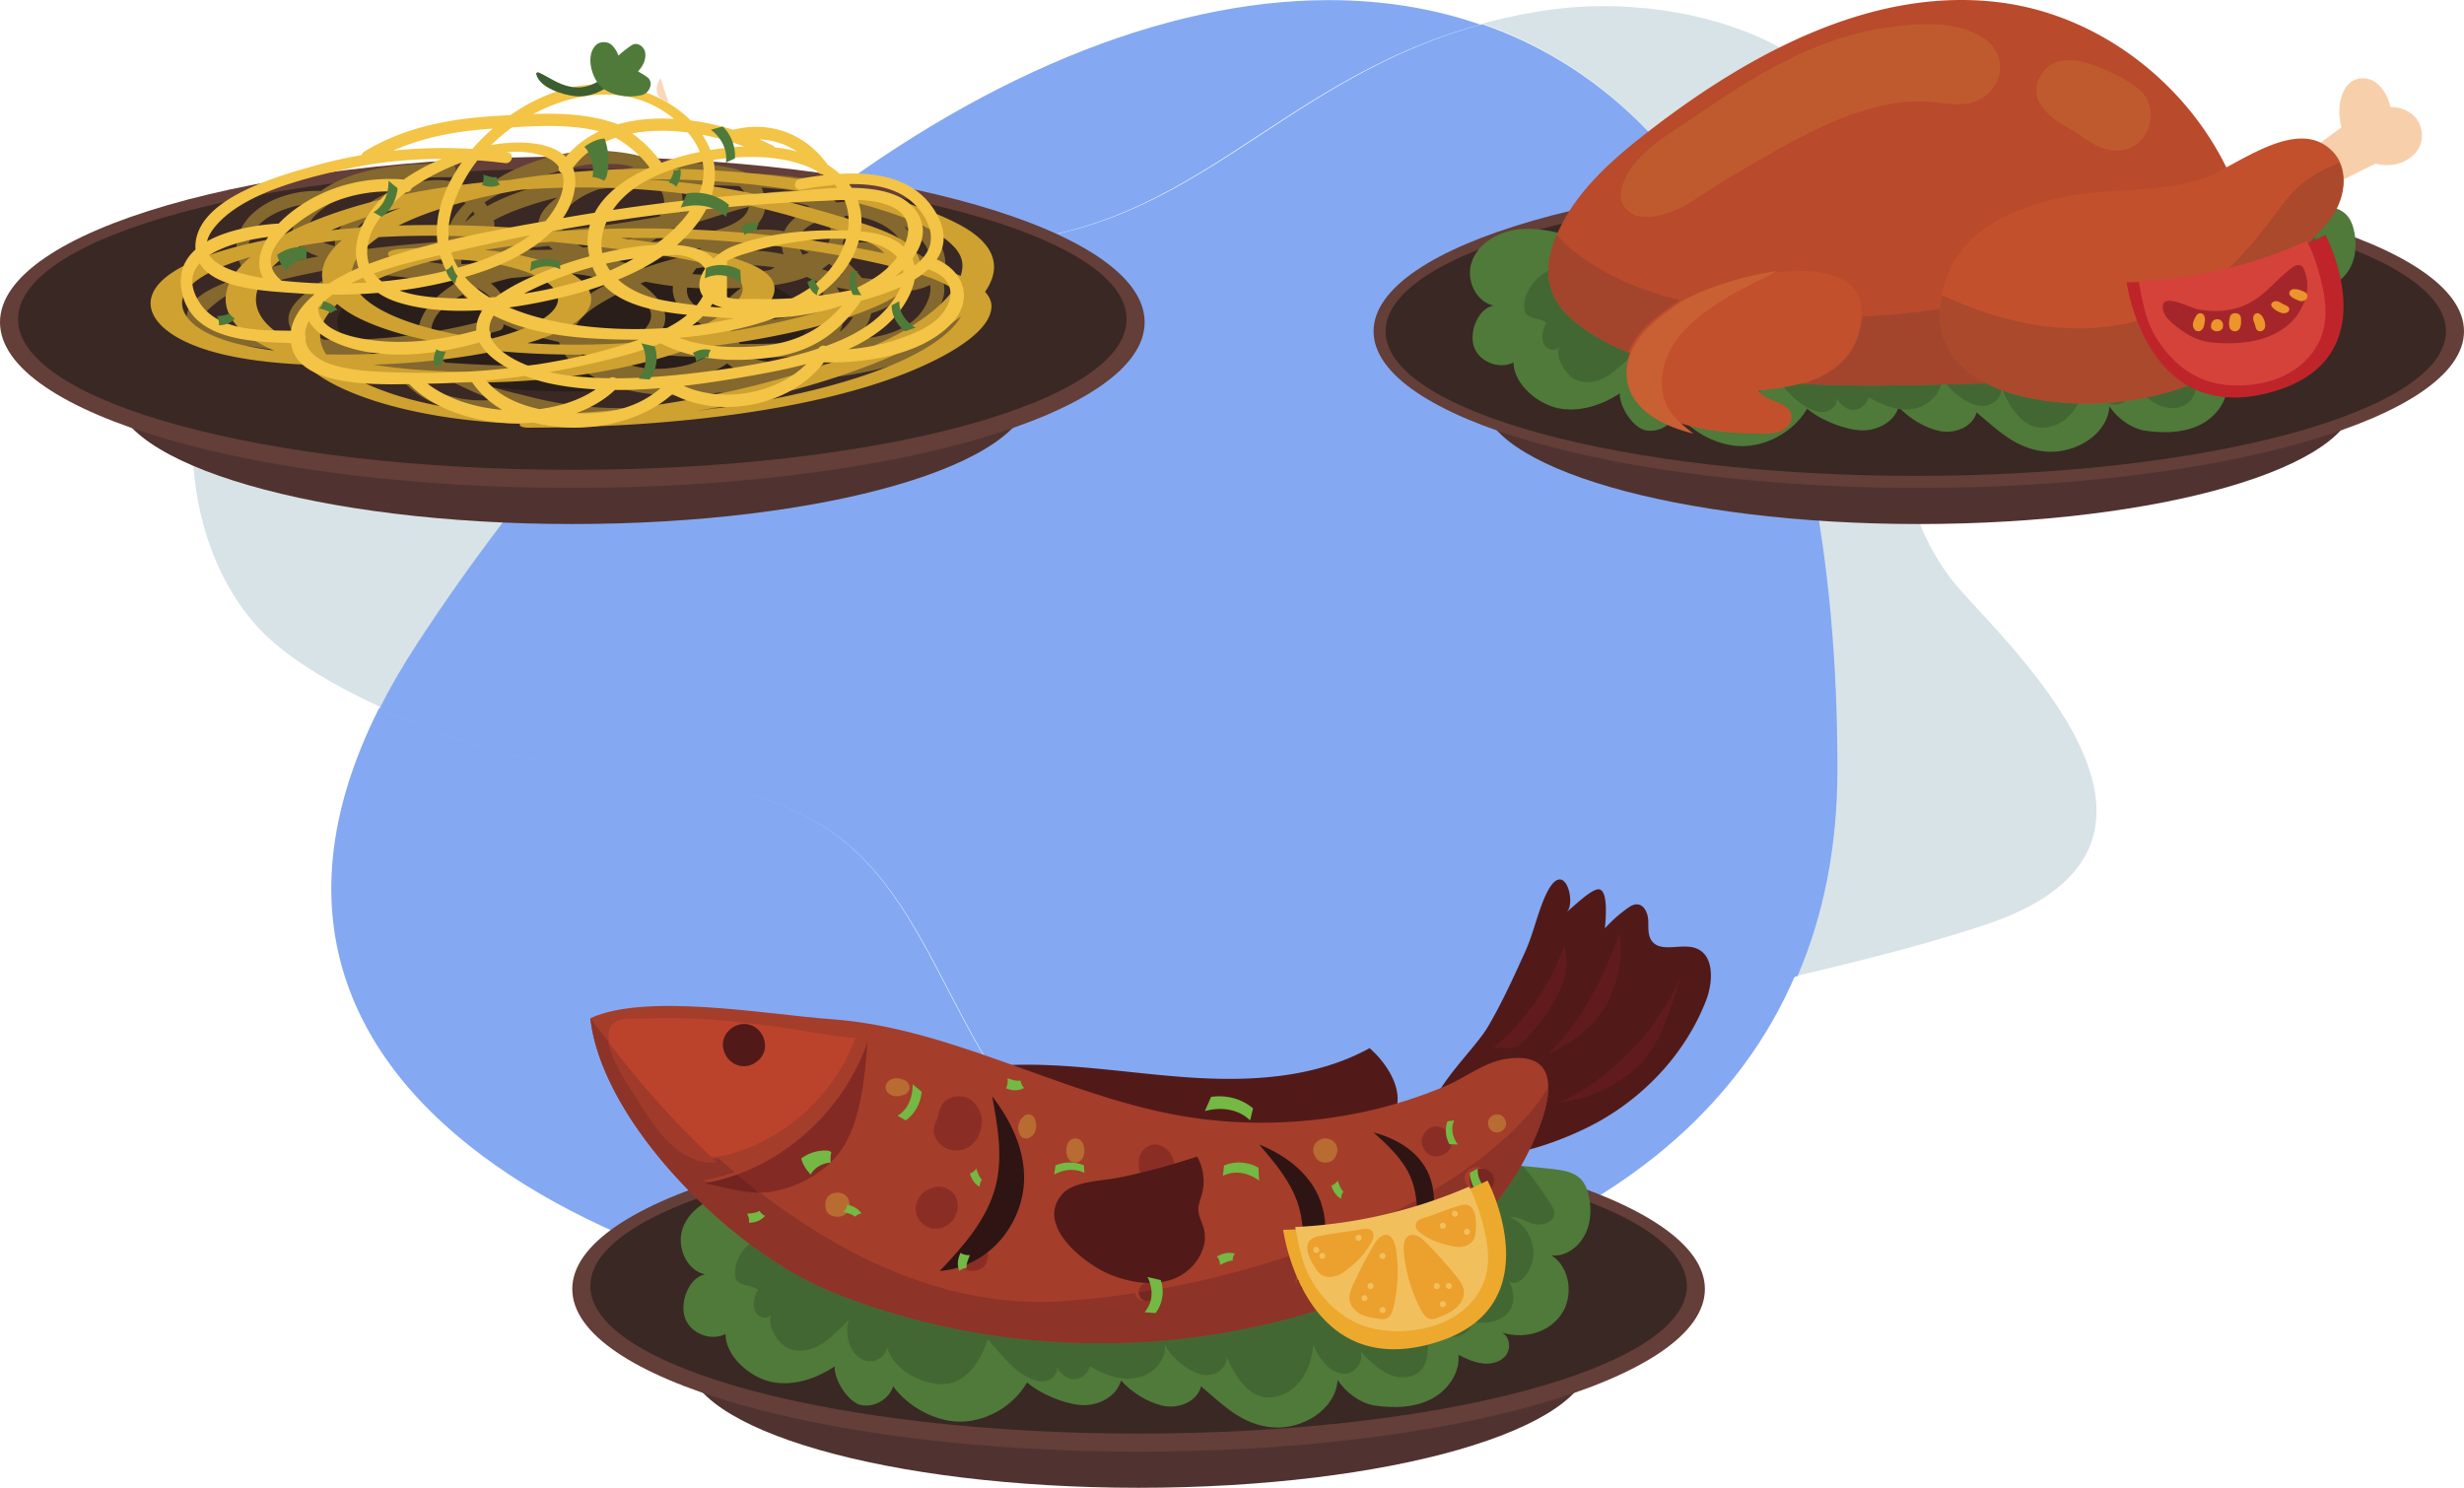 <svg width="409" height="247" viewBox="0 0 409 247" xmlns="http://www.w3.org/2000/svg">
    <g fill="none" fill-rule="evenodd">
        <path d="M298.227 162.006c4.243-9.914 6.613-21.317 6.613-34.357 0-72.614-24.207-111.71-58.778-123.729a90.447 90.447 0 0 1 11.521-2.335 63.651 63.651 0 0 1 8.585-.566c16.976 0 36.892 6.315 44.467 22.114 11.3 23.576-3.69 50.661 13.266 73.026 6.338 8.36 47.386 43.554 5.49 57.413-10.254 3.39-20.69 5.968-31.164 8.434M63.58 117.555c-8.192-3.714-15.78-8.222-20.27-12.895-16.869-17.558-15.85-55.9 9.634-68.15 9.794-4.708 20.433-6.392 31.439-6.392 15.738 0 32.23 3.443 48.1 6.405-22.362 17.757-43.961 41.514-62.697 70.292-2.392 3.673-4.453 7.254-6.206 10.74" fill="#D8E3E7"/>
        <path d="M176.453 220.002c-58.29 0-148.86-32.378-113.51-102.468 9.636 4.353 20.106 7.614 27.358 8.766 14.417 2.29 30.64 2.67 43.518 9.228 23.922 12.182 23.415 46.922 49.643 59.903 4.78 2.365 9.507 3.355 14.177 3.355 15.24 0 29.832-10.549 43.387-18.211 13.261-7.5 27.632-11.72 42.405-15.25 4.853-1.16 9.714-2.275 14.566-3.413-18.506 43.095-72.613 58.09-121.544 58.09M160.897 40.367c-3.381 0-6.963-.232-10.776-.732-5.903-.775-11.981-1.851-18.156-3C161.831 13.001 193.042.02 220.583.02c8.817 0 17.259 1.33 25.159 4.068-34.95 9.477-48.518 36.28-84.845 36.28" fill="#84A9F2"/>
        <path d="M197.87 199.004c-4.676 0-9.41-.992-14.196-3.36-26.264-13.001-25.756-47.792-49.71-59.991-12.895-6.568-29.14-6.948-43.577-9.242-7.261-1.154-17.746-4.42-27.395-8.78 1.758-3.484 3.826-7.065 6.226-10.737 18.793-28.773 40.46-52.525 62.89-70.28 6.183 1.15 12.269 2.229 18.18 3.004 3.818.502 7.405.734 10.79.734 36.377 0 49.963-26.842 84.96-36.333 34.677 12.016 58.96 51.104 58.96 123.705 0 13.038-2.378 24.439-6.634 34.351-4.858 1.14-9.726 2.256-14.586 3.418-14.793 3.535-29.183 7.761-42.462 15.272-13.573 7.674-28.185 18.239-43.446 18.239" fill="#84A9F2"/>
        <path d="M263.996 225.501c0-11.873-33.579-21.498-75.001-21.498-41.422 0-75.002 9.625-75.002 21.498 0 11.873 33.58 21.499 75.002 21.499s75.001-9.626 75.001-21.499" fill="#503330"/>
        <path d="M282.997 214.002c0-14.91-42.086-26.997-94.002-26.997s-94.002 12.087-94.002 26.997c0 14.911 42.086 26.998 94.002 26.998s94.002-12.087 94.002-26.998" fill="#643E38"/>
        <path d="M279.997 213.503c0-13.53-40.743-24.499-91.002-24.499-50.259 0-91.002 10.97-91.002 24.499 0 13.53 40.743 24.498 91.002 24.498 50.26 0 91.002-10.968 91.002-24.498" fill="#3A2824"/>
        <path d="M226.996 214.003c0-6.075-17.238-11-38.501-11-21.264 0-38.5 4.925-38.5 11s17.236 10.999 38.5 10.999c21.263 0 38.5-4.924 38.5-11" fill="#291E1A"/>
        <path d="M262.885 205.35c-1.126 1.897-3.177 3.323-5.367 3.053 3.159 2.012 3.752 6.883 1.562 9.926-2.19 3.035-6.237 4.015-9.814 2.896 1.317.586 1.596 2.545.75 3.718-.846 1.162-2.433 1.59-3.874 1.416-1.43-.174-2.765-.76-4.047-1.426.27 3.115-1.911 6.062-4.703 7.426-2.79 1.374-6.062 1.426-9.142.997-2.39-.332-4.911-2.203-6.212-4.25-.357 4.95-5.87 8.256-10.8 7.863-4.938-.393-8.112-3.568-11.864-6.813-.654 2.561-3.812 3.812-6.378 3.217-2.573-.585-5.137-2.22-6.917-4.18-.76 2.772-3.953 4.33-6.805 4.059-2.862-.272-6.622-1.873-8.794-3.744-2.154 3.744-6.273 6.27-10.573 6.498-4.31.228-9.107-2.343-11.647-5.842-.698 2.125-3.088 3.534-5.278 3.113-2.19-.419-4.562-4.206-4.43-6.436-3.072 2.046-6.841 3.331-10.452 2.597-3.612-.734-7.668-4.277-7.678-7.969-2.424 1.26-5.827-.086-6.726-2.684-.898-2.589.637-6.692 3.324-7.207-3.114-.7-4.763-4.62-3.708-7.637 1.048-3.017 4.119-4.985 7.268-5.518 3.14-.534 6.368.14 9.43 1.023 1.876.543 3.786 1.067 5.723 1.583 29.103 7.671 64.078 11.248 88.783-4.74 4.641-3.001 10.469-3.333 15.99-3.28 4.214.034 8.42.235 12.616.603 1.58.14 3.158.297 4.728.48 1.605.194 3.332.464 4.493 1.601.846.849 1.247 2.047 1.465 3.229.393 2.177.21 4.53-.923 6.428" fill="#4F7A3A"/>
        <path d="M257.992 201.521c-.096 1.35-1.79 1.922-3.115 1.737-1.318-.185-2.942-1.446-4.234-1.137 3.3 1.19 4.923 5.684 3.16 8.743-.769 1.33-2.024 2.723-3.308 1.894.942 1.683 1.03 4.028-.348 5.367-1.485 1.455-3.737 1.702-5.77 1.313-.148 1.57-1.885 2.618-3.447 2.468-1.553-.15-3.674-1.11-4.73-2.283.733 1.015.82 2.345.829 3.596 0 1.428-.114 2.97-1.004 4.073-1.23 1.523-3.578 1.69-5.366.907-1.79-.785-3.491-2.353-4.784-3.825.49 1.639-.829 3.56-2.522 3.684-.934.07-1.85-.344-2.61-.908-1.107-.82-2.276-2.574-2.722-3.887-.27 2.344-1.003 4.725-2.575 6.469-1.57 1.754-4.1 2.75-6.327 2.037-2.714-.874-4.433-4.046-5.568-6.69.262 1.393-.908 2.767-2.277 3.094-1.371.334-2.82-.168-4.016-.918-1.536-.968-3.09-2.387-3.909-4.027.323 2.723-2.2 5.156-4.879 5.57-2.68.405-5.227-.617-7.574-1.991-.246 1.172-1.327 2.114-2.515 2.168-1.187.06-2.583-.996-2.932-2.143.27 1.199-.89 2.336-2.095 2.486-1.195.142-2.373-.422-3.412-1.04-2.26-1.34-4.17-3.94-5.952-5.878-.628 1.63-1.335 3.26-2.417 4.627-1.074 1.365-2.584 2.459-4.294 2.715-.934.14-1.885.035-2.81-.177-3.16-.714-6.389-2.847-7.253-6.002-.069 1.472-1.63 2.592-3.08 2.415-1.45-.177-2.636-1.384-3.098-2.785-.463-1.393-.568-2.68-.14-4.09a40.866 40.866 0 0 1-2.146 2.125c-1.126 1.04-2.34 2.035-3.763 2.6-1.421.555-3.098.635-4.424-.133-1.676-.969-3.307-3.746-2.54-5.535-.541 1.041-2.312.582-2.713-.51-.411-1.093-.158-2.53.505-3.481-.977-.962-2.94-.53-3.604-1.737-.184-.326-.226-.705-.22-1.083.019-2.557 1.852-4.822 4.068-6.064 2.218-1.242 4.783-1.648 7.288-2.044a50.254 50.254 0 0 1 1.999-2.151c29.113 7.73 64.102 11.333 88.817-4.776 4.642-3.024 10.472-3.358 15.997-3.305 4.215.034 8.422.237 12.62.608 1.666 1.85 3.089 3.966 4.486 6.045.383.565.776 1.182.724 1.86" fill="#436733"/>
        <path d="M166.994 176.843c10.197-.484 20.346 1.363 30.532 2.041 10.186.679 20.866.071 29.814-4.878 3.037 2.654 5.909 7.27 4.086 10.881-1.269 2.514-4.209 3.597-6.907 4.349a103.035 103.035 0 0 1-31.955 3.675c-4.98-.212-10.033-.81-14.603-2.817-4.57-2.01-9.3-8.516-10.967-13.25M258.59 146.057c1.866-.598 2.756 4.416 1.397 5.397.98-.708 4.172-3.958 5.438-3.807 1.618.194 1.062 5.368.974 6.483a22.308 22.308 0 0 1 3.757-3.35c.475-.336 1.007-.667 1.59-.641 1.17.05 1.78 1.442 1.842 2.613.062 1.17-.111 2.457.567 3.413.885 1.25 2.454 1.144 4.088 1.039 1.12-.072 2.27-.144 3.254.219 3.105 1.146 2.877 5.634 1.676 8.72-3.239 8.314-9.54 15.262-17.219 19.727-6.035 3.51-19.407 8.708-26.28 4.659-8.018-4.722 4.236-14.87 7.268-20.01 2.358-3.998 4.31-8.303 6.224-12.524 1.354-2.984 1.996-6.262 3.345-9.259.767-1.701 1.474-2.485 2.079-2.679" fill="#511A18"/>
        <path d="M256.996 180.521c.008 3.841-2.365 9.012-3.961 12.01-5.368 10.046-13.639 16.85-24.242 21.3-28.655 12.026-62.093 12.235-90.896.564-16.336-6.622-37.958-27.895-39.904-45.354 9.302-4.293 29.615-.573 39.842.148 19.86 1.39 37.809 12.28 57.382 15.912 10.313 1.912 20.994 1.677 31.239-.522 4.597-.982 9.074-2.433 13.402-4.232 3.193-1.33 6.5-4.006 10.13-4.553 5.307-.791 7.008 1.494 7.008 4.727" fill="#A53D2B"/>
        <path d="M143.994 173.006c-4.13 11.938-14.827 21.232-27 23.46 4.173.768 7.837 2.17 11.974 1.218 4.138-.95 8.089-3.183 10.61-6.676 3.272-4.533 4.024-12.38 4.416-18.002" fill="#832A24"/>
        <path d="M101.034 171.362c-.466 3.073 3.138 8.016 4.288 9.721 2.912 4.318 6.294 9.85 11.948 10.822 1.757.302 3.559-.13 5.246-.697 8.963-3.018 16.35-10.21 19.478-18.962-.142.398-11.977-1.638-12.866-1.76-7.35-1.009-14.49-1.748-21.936-1.387-.362.018-.778.01-1.22.003-2.022-.033-4.583-.064-4.938 2.26" fill="#BB432C"/>
        <path d="M161.49 182.88c-.9-.905-2.465-1.092-3.64-.635-1.319.513-1.883 1.546-2.047 2.805.14-1.073.044-.402-.016-.152a8.61 8.61 0 0 0-.124.638l.035-.24c-.015.1-.037.2-.064.298-.045.096-.087.194-.13.283-.396.835-.696 1.717-.373 2.636a3.556 3.556 0 0 0 1.331 1.778c1.45 1.033 3.554.944 4.876-.267 1.068-.98 1.553-2.293 1.647-3.651.093-1.323-.545-2.535-1.496-3.493M158.965 199.795c-.091-.675-.37-1.372-.888-1.846a3.837 3.837 0 0 0-1.426-.827c-.863-.278-1.706-.023-2.49.324-.44.195-.86.446-1.178.816-.592.688-.989 1.445-.989 2.377 0 .824.368 1.81.99 2.377.643.588 1.489 1.026 2.39.985.934-.042 1.677-.378 2.39-.985.388-.331.619-.727.818-1.172.305-.682.486-1.288.383-2.05M162.787 206.313c-.906-.474-2.215-.446-2.933.375-.185.211-.37.436-.52.674-.785 1.248-.135 2.914 1.181 3.464 1.228.513 3.089-.112 3.33-1.582l.055-.226c.32-.964-.204-2.23-1.113-2.705M193.708 190.845c-.769-.672-1.651-1.03-2.658-.738-.895.259-1.688 1.04-1.91 2.004-.175.77-.226 1.529.043 2.28.348.972.723 1.653 1.584 2.222.747.492 1.678.495 2.465.145.84-.372 1.286-1.007 1.604-1.884.468-1.293-.155-3.18-1.128-4.029M198.165 203.236c-1.664-.69-3.394.224-3.948 1.864l-.105.308c-.32.95.047 2.062.74 2.752.598.596 1.23.727 2.032.829 1.034.129 1.939-.653 2.483-1.4l.196-.272c1.032-1.419.074-3.471-1.398-4.081M190.495 213.003c-1.998 0-2.002 3 0 3 1.998 0 2.001-3 0-3M233.986 206.027c-.065-.625-.155-1.13-.453-1.681a4.696 4.696 0 0 0-.51-.725c-.421-.52-.892-.946-1.524-1.24-.977-.46-2.04-.545-3.015 0-.837.468-1.581 1.49-1.479 2.462.084.794.22 1.431.623 2.15.322.574 1.033 1.33 1.644 1.615 1.027.48 2.14.57 3.162 0 .88-.49 1.658-1.564 1.552-2.581M239.3 187.222a31.067 31.067 0 0 0-.26-.096c-1.493-.552-3.044.87-3.044 2.378 0 1.51 1.554 2.93 3.044 2.379l.26-.096c.929-.343 1.742-1.195 1.694-2.283-.048-1.102-.696-1.914-1.694-2.282M247.526 194.727c-.32-.281-.589-.531-.99-.656-.424-.13-.845-.047-1.265.048-.713.16-1.306 1.078-1.274 1.885.032.818.51 1.714 1.274 1.885.42.094.841.178 1.265.048.401-.126.67-.376.99-.656.629-.552.624-2.006 0-2.554" fill="#8A2E25"/>
        <path d="M221.73 189.96a2.038 2.038 0 0 0-1.734-.956 2.04 2.04 0 0 0-1.735.956c-.383.628-.324 1.317 0 1.949l.106.209c.608 1.182 2.649 1.182 3.256 0l.106-.21c.325-.63.384-1.32 0-1.948M171.867 186.149c-.065-.459-.3-.861-.69-1.041-.396-.184-.977-.139-1.273.276l-.031.046c-.23.138-.43.341-.544.608-.135.316-.266.623-.307.972-.044.224-.035.45.027.674.169.437.202.536.101.296.174 1.079 1.344 1.287 2.008.713.44-.292.697-.742.802-1.38.061-.372.047-.803-.093-1.164M178.494 189.004c-1.997 0-2.001 4 0 4 1.999 0 2.003-4 0-4M140.863 199.204c-.511-1.6-3.228-1.601-3.738 0-.176.548-.167 1.03-.021 1.583.427 1.621 3.352 1.623 3.78 0 .146-.554.154-1.034-.021-1.583M149.778 179.215l-.027-.005a2.185 2.185 0 0 0-1.395-.153c-.756.17-1.397.804-1.36 1.468.064 1.195 1.576 1.784 2.694 1.323l.088-.013c.682-.082 1.244-.77 1.215-1.31-.03-.548-.485-1.222-1.215-1.31M248.496 185.005c-.784 0-1.535.69-1.499 1.5.036.813.659 1.5 1.5 1.5.782 0 1.533-.69 1.498-1.5-.037-.813-.66-1.5-1.499-1.5" fill="#B86C32"/>
        <path d="M198.718 192.004a8.427 8.427 0 0 1 .77 6.336c-.228.819-.585 1.624-.575 2.473.013 1.045.577 1.995.866 3 .98 3.406-1.507 7.11-4.815 8.439-3.307 1.329-7.108.736-10.432-.55-4.54-1.755-12.96-8.458-8.045-13.628 1.922-2.022 6.851-2.06 9.36-2.588a114.348 114.348 0 0 0 12.871-3.482M123.493 170.006c-1.829 0-3.581 1.61-3.497 3.5.085 1.896 1.537 3.5 3.497 3.5 1.83 0 3.582-1.61 3.498-3.5-.086-1.896-1.537-3.5-3.498-3.5" fill="#511A18"/>
        <path d="M164.688 182.005c.908 4.904 1.812 9.986.6 14.826-1.384 5.523-5.34 10.024-9.294 14.172 6.503-.483 11.702-5.216 13.44-11.408 1.74-6.192-.772-12.496-4.746-17.59M208.995 190.004c2.648 3.067 5.366 6.26 6.551 10.165 1.353 4.458.539 9.27-.418 13.834 4.204-3.053 5.761-8.547 4.373-13.621-1.39-5.076-5.704-8.457-10.506-10.378M227.996 188.005c2.363 2.133 4.795 4.359 6.075 7.272 1.458 3.324 1.233 7.116.872 10.726 3.064-2.732 3.819-7.115 2.277-10.913-1.542-3.798-5.254-6.028-9.224-7.085" fill="#2E1513"/>
        <path d="M182.64 223.002c-6.21 0-12.417-.473-18.551-1.42-8.97-1.384-17.779-3.781-26.192-7.193-4.39-1.78-9.16-4.619-13.83-8.159-12.705-9.632-24.652-24.449-26.074-37.224 0 0 1.035 1.493 2.975 3.948.511 3.03 3.246 6.869 4.217 8.336 2.893 4.372 6.254 9.973 11.871 10.957.397.07.796.101 1.195.101.334 0 .67-.022 1.004-.062.865.767 1.752 1.53 2.662 2.294a33.667 33.667 0 0 1-5.341 1.417c3.13.56 5.976 1.466 8.947 1.5 12.756 9.938 29.09 18.655 47.143 18.656 1.414 0 2.835-.053 4.27-.163 3.91-.301 7.74-.744 11.476-1.31.127.696.65 1.308 1.57 1.308 1.139 0 1.67-.945 1.591-1.823 8.708-1.507 16.865-3.684 24.288-6.305-.21 1.771-.56 3.54-.933 5.273 2.303-1.63 3.812-3.977 4.477-6.578 2.446-.94 4.805-1.927 7.067-2.951a1.954 1.954 0 0 0-.036.591c.079.777.206 1.401.585 2.106.302.56.969 1.301 1.542 1.58.502.245 1.027.387 1.55.387.48 0 .958-.12 1.416-.386.825-.481 1.555-1.532 1.455-2.528-.06-.612-.145-1.106-.425-1.646a4.603 4.603 0 0 0-.479-.71c-.394-.508-.836-.925-1.428-1.214a4.603 4.603 0 0 0-.176-.082 110.714 110.714 0 0 0 4.631-2.44c.196 2.1.032 4.27-.18 6.379 2.3-2.05 3.29-5.034 2.976-7.998 9.24-5.549 15.88-11.616 19.093-17.15v.023c0 3.84-2.368 9-3.961 11.995l-.297.546c-5.373 9.753-13.535 16.396-23.945 20.767-11.186 4.699-23.106 7.594-35.19 8.685-3.644.328-7.304.493-10.964.493m62.669-29.237a4.37 4.37 0 0 0-.844.108c-.756.15-1.384 1.01-1.35 1.768.034.767.54 1.608 1.35 1.769.281.056.562.108.844.108.165 0 .33-.018.497-.064.425-.117.71-.352 1.05-.614.666-.519.661-1.882 0-2.397-.34-.263-.625-.498-1.05-.615a1.886 1.886 0 0 0-.497-.063" fill="#8D3327"/>
        <path d="M125.994 198.004c-2.99-.035-5.851-.967-9-1.543a33.27 33.27 0 0 0 5.372-1.457 130.514 130.514 0 0 0 3.628 3" fill="#712420"/>
        <path d="M118.006 193.004a6.5 6.5 0 0 1-1.176-.104c-5.53-1.015-8.838-6.79-11.686-11.299-.956-1.513-3.648-5.471-4.15-8.595 3.407 4.522 9.657 12.209 18 19.934-.33.04-.66.064-.988.064" fill="#A03A2B"/>
        <path d="M190.48 216.002c-.87 0-1.365-.671-1.485-1.436 1.005-.177 2.003-.365 2.993-.563.075.963-.428 2-1.507 2M230.924 209.003c-.557 0-1.116-.151-1.652-.412-.611-.297-1.322-1.087-1.644-1.685-.404-.751-.54-1.417-.623-2.245-.02-.21-.006-.421.038-.63a128.66 128.66 0 0 0 4.268-2.028c.064.028.126.057.188.088.632.307 1.103.752 1.523 1.295.186.24.371.484.51.756.299.576.389 1.103.454 1.754.106 1.063-.672 2.183-1.552 2.695a2.96 2.96 0 0 1-1.51.412M246.067 198.004c-.266 0-.531-.056-.796-.115-.764-.172-1.242-1.068-1.274-1.885-.032-.807.56-1.726 1.274-1.885.265-.06.53-.115.796-.115.155 0 .312.02.47.068.4.124.67.374.99.655.623.548.628 2.002 0 2.554-.32.28-.59.53-.99.655a1.587 1.587 0 0 1-.47.068" fill="#762721"/>
        <path d="M215.995 214.003c.333-1.844.647-3.726.835-5.611 1.074-.452 2.127-.913 3.165-1.389-.594 2.768-1.941 5.265-4 7M234.996 206.003c.209-2.108.371-4.28.178-6.38a103.79 103.79 0 0 0 2.766-1.62c.31 2.965-.67 5.95-2.944 8" fill="#2E1513"/>
        <path d="M278.997 162.006c-3.8 9.038-11.046 16.646-20 20.999 5.707-.674 11.572-3.706 14.857-8.314 2.403-3.372 3.9-8.759 5.143-12.685M247.996 173.863c5.355-4.501 9.417-10.387 11.634-16.856.783 2.288.205 5.241-.746 7.47-.953 2.23-2.45 4.204-3.972 6.124-.816 1.028-1.655 2.061-2.728 2.847-1.073.785-2.843.554-4.188.415M256.996 175.005c5.579-5.484 9.167-12.662 11.814-19.998.586 4.052-.229 8.183-2.189 11.784-1.96 3.601-5.888 6.478-9.625 8.214" fill="#621B1C"/>
        <path d="M132.994 192.33a6.723 6.723 0 0 1 3.953-1.326c.366 0 .754.037 1.047.267a4.974 4.974 0 0 0-.096 1.739c-1.306.07-2.694.789-3.332 1.994-.711-.768-1.31-1.636-1.572-2.674M169.419 179.382c-.695.177-1.503-.173-2.19-.377.1.563.015 1.164-.235 1.668.961.417 2.096.488 3-.06-.307-.244-.549-.815-.575-1.231M162.994 195.85c-.467-.41-.703-1.215-.956-1.846-.257.407-.633.7-1.044.813.282.957.846 1.841 1.628 2.187-.028-.371.158-.889.372-1.155M222.996 197.848c-.467-.408-.704-1.214-.957-1.844-.257.407-.632.7-1.044.812.282.957.846 1.842 1.63 2.188-.03-.372.156-.89.37-1.156M160.458 210.516c-.108-.704.287-1.485.536-2.157a2.424 2.424 0 0 1-1.548-.356c-.472.928-.635 2.056-.193 3 .255-.29.812-.49 1.205-.487M126.076 201.004c-.563.41-1.4.415-2.082.497.273.44.393.982.334 1.502.995-.005 2.034-.369 2.666-1.17-.355-.094-.758-.488-.918-.83M204.624 209.3c-.72-.034-1.468.408-2.119.703a2.127 2.127 0 0 0-.51-1.395c.889-.525 2.007-.783 3-.468-.266.264-.412.797-.37 1.16M141.93 202.003c-.468-.447-1.286-.608-1.936-.805.356-.318.582-.748.628-1.194.972.19 1.917.688 2.372 1.478-.365.011-.839.265-1.063.521M201.025 182.106l-1.03 2.367s4.363-1.478 7.514 1.532l.486-1.984s-2.641-2.549-6.97-1.915M175.198 193.467l-.203 1.537s2.46-1.546 5-.294l-.066-1.229s-2.134-1.064-4.731-.014M246.246 199.004l1.75-.612s-2.84-1.434-2.71-4.388l-1.289.696s-.123 2.489 2.25 4.304M152.994 181.251l-1.52-1.246s.27 3.525-2.48 5.232l1.344.768s2.323-1.428 2.656-4.754M240.595 189.962l1.4.042s-1.567-1.858-.613-4l-1.104.15s-.81 1.802.317 3.808M192.672 212.519l-2.212-.516s1.823 3.135-.465 5.85l1.81.15s1.939-2.281.867-5.484M208.879 193.842l.116 2.162s-2.837-2.345-6-.786l.182-1.713s2.66-1.326 5.702.337" fill="#74B943"/>
        <path d="M238.482 222.826c-22.105 6.878-25.487-18.655-25.487-18.655a81.183 81.183 0 0 0 33.928-8.167s10.93 20.795-8.44 26.822" fill="#EDA92D"/>
        <path d="M246.498 212.272c-.823 2.63-2.752 4.851-5.114 6.303-2.364 1.452-5.126 2.177-7.897 2.373-2.758.196-5.591-.124-8.123-1.23-3.193-1.402-5.754-4.003-7.562-6.972-1.666-2.732-2.18-5.902-2.807-9.039a82.128 82.128 0 0 0 28.845-6.703c1.032 1.974 1.756 4.106 2.32 6.259.77 2.947 1.251 6.102.338 9.009" fill="#F2BF5D"/>
        <path d="M227.663 204.303c.106.098.195.224.26.384.35.845-.656 2.177-1.1 2.832-.75 1.107-1.742 2.038-2.776 2.9-.68.568-1.402 1.12-2.249 1.404-.847.283-1.85.258-2.566-.267-.392-.286-.668-.696-.927-1.102-1.184-1.847-2.467-4.614.566-5.215a74.459 74.459 0 0 1 5.82-.91c.817-.095 2.274-.667 2.972-.026M224.64 213.222c-.366.794-.726 1.645-.628 2.519.119 1.053.904 1.923 1.816 2.405.913.481 1.947.638 2.96.788.483.07 1 .138 1.439-.08.624-.309.886-1.074 1.055-1.769a25.15 25.15 0 0 0 .414-9.818c-.428-2.737-2.212-2.988-3.543-.775-1.3 2.163-2.454 4.433-3.512 6.73M235.044 203.15c-.042.127-.058.271-.042.435.083.862 1.432 1.553 2.055 1.914 1.054.608 2.222.965 3.395 1.246.772.185 1.57.338 2.351.212.783-.126 1.557-.582 1.895-1.333.186-.41.229-.876.26-1.33.146-2.07-.017-4.955-2.643-4.153a62.675 62.675 0 0 0-4.936 1.746c-.68.272-2.06.42-2.335 1.262M241.707 211.868c.57.7 1.151 1.459 1.268 2.36.141 1.087-.444 2.166-1.257 2.887-.814.72-1.832 1.149-2.831 1.563-.474.199-.984.399-1.488.296-.715-.146-1.17-.845-1.518-1.496a25.433 25.433 0 0 1-2.863-9.736c-.242-2.856 1.519-3.574 3.428-1.702 1.865 1.828 3.61 3.801 5.261 5.828" fill="#ECA02D"/>
        <path d="M238.931 213.29c-.153-.383-.718-.384-.871 0-.038.095-.049.184-.06.284-.075.57 1.066.572.992 0-.013-.1-.022-.19-.06-.284M240.532 213.007l-.095-.004c-.476-.024-.588.625-.23.862l.082.054c.634.42 1.091-.87.243-.912M239.852 216.174l-.059-.056a.44.44 0 0 0-.594 0l-.06.056c-.313.296-.076.828.357.828s.67-.532.356-.828M226.965 215.396l-.034-.082c-.122-.29-.475-.43-.733-.188l-.06.058c-.268.253-.137.709.219.804.33.089.757-.24.608-.592M227.496 213.003c-.667 0-.668 1 0 1 .665 0 .667-1 0-1M229.496 208.003c-.667 0-.668 1 0 1 .666 0 .667-1 0-1M229.496 217.002c-.667 0-.667 1 0 1 .666 0 .667-1 0-1M218.929 207.313l-.043-.094c-.13-.288-.65-.288-.782 0l-.042.094c-.417.92 1.285.92.867 0M219.74 208.074c-.341-.2-.83.134-.694.535l.045.13c.056.168.234.297.418.238l.119-.038c.38-.123.475-.653.112-.865M225.496 205.003c-.667 0-.668 1 0 1 .665 0 .667-1 0-1M239.496 203.003c-.666 0-.668 1 0 1 .666 0 .667-1 0-1M241.676 201.064l-.135-.046c-.304-.085-.627.22-.526.554l.02.064c.046.154.164.309.324.341l.074.015c.582.117.793-.71.243-.928M243.496 204.003c-.664 0-.665 1 0 1 .663 0 .664-1 0-1" fill="#F2BF5D"/>
        <g>
            <path d="M391 66c0-11.597-32.46-21-72.5-21S246 54.403 246 66c0 11.598 32.46 21 72.5 21S391 77.598 391 66" fill="#503330"/>
            <path d="M409 55c0-14.36-40.518-26-90.5-26S228 40.64 228 55s40.518 26 90.5 26S409 69.36 409 55" fill="#643E38"/>
            <path d="M406 55c0-13.254-39.399-24-88-24s-88 10.746-88 24c0 13.255 39.399 24 88 24s88-10.745 88-24" fill="#3A2824"/>
            <path d="M356 55c0-6.075-16.79-11-37.5-11S281 48.925 281 55s16.79 11 37.5 11S356 61.075 356 55" fill="#291E1A"/>
            <path d="M389.918 44.786c-1.096 1.812-3.093 3.173-5.224 2.914 3.074 1.92 3.652 6.571 1.52 9.477-2.13 2.897-6.071 3.832-9.554 2.763 1.282.56 1.554 2.43.731 3.549-.825 1.11-2.37 1.52-3.772 1.353-1.392-.167-2.692-.727-3.94-1.361.263 2.972-1.86 5.786-4.578 7.088-2.717 1.311-5.901 1.361-8.9.952-2.327-.317-4.78-2.104-6.047-4.058-.348 4.726-5.715 7.882-10.514 7.507-4.807-.376-7.897-3.407-11.549-6.505-.637 2.447-3.711 3.64-6.209 3.073-2.505-.56-5.001-2.12-6.734-3.991-.739 2.647-3.848 4.133-6.624 3.874-2.786-.259-6.447-1.787-8.56-3.573-2.1 3.573-6.108 5.986-10.294 6.203-4.196.217-8.867-2.237-11.338-5.577-.68 2.029-3.007 3.373-5.138 2.972-2.132-.4-4.441-4.016-4.315-6.145-2.988 1.954-6.658 3.181-10.173 2.48-3.517-.702-7.465-4.083-7.474-7.607-2.36 1.203-5.673-.083-6.547-2.563-.875-2.472.619-6.388 3.235-6.88-3.032-.668-4.637-4.409-3.61-7.29 1.02-2.88 4.009-4.759 7.075-5.268 3.057-.51 6.2.134 9.18.977 1.827.518 3.686 1.019 5.572 1.511 28.33 7.323 62.379 10.738 86.43-4.525 4.518-2.864 10.19-3.182 15.566-3.131a158.6 158.6 0 0 1 12.28.576c1.539.133 3.075.284 4.604.459 1.562.184 3.244.442 4.373 1.528.824.81 1.215 1.954 1.427 3.08.382 2.08.204 4.326-.9 6.138" fill="#4F7A3A"/>
            <path d="M384.995 41.3c-.092 1.314-1.736 1.872-3.023 1.692-1.279-.18-2.855-1.408-4.109-1.108 3.202 1.16 4.778 5.54 3.067 8.52-.746 1.296-1.965 2.653-3.21 1.845.914 1.64 1 3.925-.339 5.23-1.44 1.417-3.626 1.658-5.6 1.28-.143 1.528-1.83 2.55-3.345 2.404-1.507-.146-3.566-1.082-4.591-2.224.711.988.797 2.285.804 3.504 0 1.391-.109 2.894-.974 3.967-1.193 1.486-3.473 1.65-5.208.885-1.737-.764-3.388-2.293-4.643-3.727.475 1.597-.805 3.47-2.447 3.59-.907.068-1.797-.335-2.533-.885-1.075-.799-2.21-2.508-2.643-3.787-.262 2.284-.974 4.603-2.499 6.303-1.525 1.71-3.98 2.68-6.141 1.984-2.634-.85-4.302-3.942-5.404-6.518.255 1.357-.881 2.696-2.21 3.014-1.33.326-2.737-.163-3.897-.893-1.491-.945-2.999-2.327-3.794-3.924.313 2.653-2.136 5.023-4.735 5.427-2.602.395-5.074-.601-7.354-1.94-.236 1.141-1.286 2.06-2.44 2.112-1.15.06-2.506-.97-2.844-2.087.261 1.168-.865 2.276-2.034 2.422-1.16.137-2.303-.413-3.312-1.014-2.194-1.305-4.049-3.838-5.777-5.728-.61 1.589-1.295 3.178-2.346 4.509-1.042 1.33-2.507 2.396-4.168 2.645-.906.137-1.83.034-2.726-.172-3.067-.696-6.201-2.774-7.04-5.848-.068 1.434-1.584 2.525-2.99 2.353-1.405-.172-2.558-1.348-3.007-2.714-.448-1.357-.55-2.61-.136-3.984a39.415 39.415 0 0 1-2.083 2.07c-1.093 1.012-2.27 1.983-3.651 2.532-1.38.542-3.006.619-4.295-.128-1.626-.945-3.21-3.65-2.465-5.393-.524 1.013-2.243.566-2.633-.498-.399-1.065-.153-2.465.491-3.392-.948-.937-2.854-.516-3.498-1.692-.178-.318-.221-.687-.213-1.057.017-2.49 1.796-4.697 3.948-5.908 2.151-1.21 4.642-1.606 7.073-1.992a49.955 49.955 0 0 1 1.94-2.095c28.257 7.53 62.215 11.043 86.203-4.655 4.507-2.945 10.164-3.272 15.526-3.22 4.092.034 8.175.232 12.249.592 1.617 1.804 2.998 3.865 4.354 5.891.372.55.753 1.151.702 1.812" fill="#436733"/>
            <path d="M401.955 21.85c-.326-2.447-2.213-3.793-4.533-4.044-.21-.032-.425-.033-.637-.043-.082-.302-.156-.557-.176-.629a6.995 6.995 0 0 0-1.866-3.13c-1.608-1.527-4.365-1.33-5.497.715-1.059 1.911-1.161 4.274-.58 6.432a129.912 129.912 0 0 0-4.602 3.434c-1.952 1.534-4.031 2.928-4.938 5.327-.566 1.495.878 3.105 2.326 3.088 2.353-.03 4.48-1.562 6.517-2.634 2.1-1.106 4.22-2.172 6.364-3.193 1.431.365 2.964.331 4.316-.206 2.163-.857 3.632-2.658 3.306-5.117" fill="#F8CFAB"/>
            <path d="M369.538 56.072c-1.972 1.54-4.45 2.252-6.875 2.864-8.385 2.11-16.98 4.572-25.633 4.605-13.5.042-27.84 1.064-41.137-.084-11.443-.996-25.397-2.554-34.565-10.123-3.605-2.973-5.342-6.917-3.715-12.159.219-.711.471-1.406.758-2.085 2.957-7.083 9.117-12.526 15.277-17.282C290.668 8.636 311.48-2.584 332.833.522c17.282 2.52 32.466 15.282 38.534 31.468a44.394 44.394 0 0 1 2.224 8.214c.952 5.66.488 12.334-4.053 15.868" fill="#B94A2C"/>
            <path d="m323 63.522.001-.007.996-.037.003.007-1 .037" fill="#4E6832"/>
            <path d="M310.114 63.462H310c3.969-.002 7.971-.111 11.955-.232l-.002.007c-3.946.119-7.909.225-11.84.225m13.07-.262-.004-.007c2.28-.07 4.554-.14 6.812-.193l.009.005c-2.26.054-4.535.125-6.817.195" fill="#43592C"/>
            <path d="M310.48 64c-3.75-.002-7.468-.08-11.123-.3a19.637 19.637 0 0 0 2.105-.757c3.025-1.294 5.762-3.589 6.844-6.69.48-1.376.755-2.607.85-3.702 4.49-.194 8.967-.64 13.408-1.334-.007.189-.011.375-.011.56-.005 5.812 3.53 9.562 8.447 11.835-2.318.044-4.652.103-6.992.162l-1.257.031c-4.089.102-8.197.193-12.27.195m-40.195-5.519c-3.262-1.316-6.302-3.002-8.945-5.186-3.616-2.983-5.357-6.942-3.726-12.202.22-.715.474-1.412.76-2.093.989.983 1.876 1.924 2.536 2.462 5.238 4.212 11.443 6.776 17.908 8.384-.331.193-.629.382-.89.567-2.155 1.52-4.335 3.075-5.965 5.143a11.355 11.355 0 0 0-1.678 2.925" fill="#A2452C"/>
            <path d="M308.123 56.31c-1.068 3.025-3.771 5.263-6.758 6.526-2.988 1.262-6.268 1.672-9.496 2.024 1.276 1.951 5.04 1.73 5.481 4.009.209 1.074-.575 2.14-1.576 2.623-.994.483-2.145.508-3.246.508-3.922 0-7.885-.27-11.682-1.205a31.66 31.66 0 0 1-2.737-.803c-3.572-1.222-7.21-3.566-7.969-7.197-.526-2.509.484-5.14 2.095-7.165 1.61-2.016 3.762-3.533 5.89-5.016 2.779-1.935 9.73-4.435 16.338-5.304 8.97-1.172 17.306.664 13.66 11M385.847 37.216c-3.953 4.292-7.045 8.06-9.873 12.951-2.64 4.57-5.12 9.224-9.73 12.183-3.628 2.32-7.947 3.297-12.198 4.04-11.628 2.031-35.175-.33-31.7-17.521.077-.414.18-.827.29-1.257 2.411-9.03 10.58-12.79 19.424-14.78 7.718-1.745 17.608-.65 24.662-3.642 5.094-2.167 13.681-8.853 19.287-5.034.997.675 1.72 1.484 2.199 2.378 1.813 3.33.297 7.79-2.361 10.682" fill="#C3502C"/>
            <path d="M273.324 36c-.238 0-.478-.01-.72-.028-2.332-.18-4.103-2.178-3.477-4.602 1.476-5.72 7.978-9.106 12.528-12.243 4.592-3.164 9.364-6.246 14.322-8.796 5.073-2.61 10.498-4.681 16.135-5.592 2.385-.386 5.086-.739 7.768-.739 3.341 0 6.655.549 9.291 2.271 5.206 3.4 2.641 10.282-2.947 10.973-.429.053-.856.075-1.282.075-1.997 0-3.979-.48-6.004-.49h-.14c-2.369 0-4.672.296-6.978.848-4.525 1.085-8.78 2.96-12.91 5.083-4.363 2.244-8.561 4.788-12.779 7.292C282.178 32.4 278.081 36 273.324 36M351.352 25c-1.011 0-2.055-.25-3.061-.709-1.602-.732-3.029-1.95-4.579-2.812-1.986-1.106-3.728-2.2-5.024-4.137-1.733-2.59.025-6.313 2.849-7.071.7-.189 1.383-.271 2.052-.271 2.022 0 3.923.75 5.846 1.59 2.115.924 4.17 1.912 5.893 3.487 2.156 1.97 2.138 5.5.455 7.703-1.177 1.54-2.76 2.22-4.43 2.22" fill="#BF5A2E"/>
            <path d="M346.443 67c-.416 0-.835-.005-1.257-.016-4.233-.102-8.743-.73-12.65-2.12a25.567 25.567 0 0 1-2.02-.813c-4.956-2.254-8.521-5.974-8.516-11.737 0-1.014.112-2.092.347-3.237.596.192 1.346.517 2.291.925 5.418 2.326 11.186 3.95 17.098 4.393 1.053.08 2.113.12 3.172.12 6.581 0 13.185-1.561 18.747-4.98 5.759-3.541 10.13-8.85 14.176-14.2 1.235-1.643 2.47-3.31 4.038-4.651 1.857-1.584 4.114-2.642 6.339-3.684.548.997.793 2.096.792 3.223 0 2.597-1.3 5.344-3.153 7.336a148.35 148.35 0 0 0-1.723 1.88 85.994 85.994 0 0 0-3.248 3.81c-.19.24-.38.479-.566.72a58 58 0 0 0-4.336 6.392c-2.307 3.947-4.492 7.957-8.08 10.858a17.758 17.758 0 0 1-2.905 1.913c-2.627 1.396-5.546 2.21-8.503 2.81-.813.165-1.627.314-2.44.454-.28.048-.566.094-.859.137-.99.146-2.054.261-3.168.341a50.426 50.426 0 0 1-3.576.126" fill="#AA492C"/>
            <path d="M281.084 72c-.86-.22-1.705-.47-2.543-.76l-.254-.091c-3.65-1.294-7.369-3.778-8.144-7.625a7.24 7.24 0 0 1-.143-1.456c0-2.192.936-4.378 2.284-6.134 1.645-2.137 3.845-3.743 6.02-5.315 2.839-2.05 9.942-4.698 16.696-5.619-3.616 1.937-7.333 3.509-10.752 5.923-2.763 1.946-5.424 4.22-7.027 7.234-1.603 3.005-1.98 6.887-.205 9.796 1.006 1.641 2.566 2.822 4.068 4.047" fill="#C86033"/>
            <path d="M377.798 64.866C356.291 71.498 353 46.876 353 46.876A79.543 79.543 0 0 0 386.01 39s10.635 20.053-8.212 25.866" fill="#BF242B"/>
            <path d="M385.519 55.27c-.8 2.631-2.667 4.85-4.957 6.303-2.287 1.452-4.965 2.177-7.649 2.373-2.671.196-5.416-.124-7.868-1.23-3.094-1.403-5.574-4.002-7.325-6.972-1.614-2.732-2.112-5.902-2.72-9.04A77.533 77.533 0 0 0 382.942 40c1.001 1.974 1.702 4.107 2.247 6.26.749 2.947 1.212 6.103.33 9.01" fill="#D54239"/>
            <path d="M373.904 50.008c2.418-1.455 4.166-3.776 6.408-5.484.49-.373 1.167-.723 1.684-.391.233.15.369.405.478.658 1.457 3.35-.27 7.45-3.238 9.616-2.966 2.167-6.85 2.72-10.536 2.57-1.125-.045-2.255-.15-3.333-.473-1.707-.508-3.208-1.535-4.576-2.666-.73-.605-1.468-1.301-1.695-2.216-.875-3.521 4.473-.476 5.865-.23 3.036.539 6.269.223 8.943-1.384" fill="#A5262A"/>
            <path d="M366 53.016a1.313 1.313 0 0 0-.217-.723c-.148-.25-.456-.332-.69-.277-.318.075-.549.369-.71.696-.125.259-.258.536-.337.82-.155.551.095 1.246.57 1.416.514.181.956-.124 1.166-.695.08-.219.12-.469.164-.702.035-.186.057-.348.054-.535M368.917 53.558c-.128-.287-.399-.553-.828-.558-.434-.005-.725.183-.908.476-.14.22-.16.46-.18.702-.03.405.395.815.933.822.539.007 1.019-.294 1.052-.729.02-.24.034-.481-.069-.713M371.956 52.683c-.104-.848-1.585-.934-1.796-.103-.142.559-.237 1.209-.076 1.771.234.813 1.384.88 1.72.098.233-.54.222-1.194.152-1.766M374.9 52.035c-.5-.172-.987.313-.887.953.043.284.151.538.25.797l.026.069.024.089c.04.18.085.357.147.53.315.89 1.54.582 1.54-.388 0-.797-.428-1.82-1.1-2.05M379.61 50.79c-.21-.128-.477-.206-.698-.33-.172-.096-.382-.262-.654-.365-.294-.11-.604-.145-.895.007-.242.127-.434.388-.338.617.153.36.42.587.803.823.276.17.645.377.998.435.434.071.877-.016 1.082-.338.201-.318.058-.634-.297-.85M382.344 48.376c-.547-.223-1.078-.438-1.702-.36-.48.06-.814.612-.548.972.375.51.995.722 1.618.959.467.177 1.102-.114 1.24-.518.165-.474-.112-.852-.608-1.053" fill="#EC952D"/>
        </g>
        <g>
            <path d="M171 65c0-12.15-34.026-22-76-22s-76 9.85-76 22 34.026 22 76 22 76-9.85 76-22" fill="#503330"/>
            <path d="M190 53.5C190 38.312 147.467 26 95 26 42.532 26 0 38.312 0 53.5S42.532 81 95 81c52.467 0 95-12.312 95-27.5" fill="#643E38"/>
            <path d="M187 53c0-13.807-41.19-25-92-25S3 39.193 3 53c0 13.808 41.19 25 92 25s92-11.192 92-25" fill="#3A2824"/>
            <path d="M134 53.5c0-6.351-17.462-11.5-39-11.5-21.54 0-39 5.149-39 11.5S73.46 65 95 65c21.538 0 39-5.149 39-11.5" fill="#291E1A"/>
            <path d="M159.92 50.998c-1.123 2.234-5.25 3.97-7.135 4.935a42.611 42.611 0 0 1-6.744 2.774 40.852 40.852 0 0 1-10.928 1.839c.29-.244.578-.49.852-.749.534-.28 1.076-.541 1.604-.84l.107-.06c6.295-.365 14.013-.88 18.056-7.564 1.279-2.114 1.244-3.965.494-5.511.604-.835.859-1.908.568-3.29-.352-1.672-1.165-3.108-2.251-4.354.408.203.812.419 1.202.67.883.563 1.656 1.151 2.416 1.94.877.759 1.578 1.719 2.104 2.88l-.345 7.33m-30.38 9.33a35.814 35.814 0 0 1-3.787-.59c-.688-.15-1.15-.237-1.49-.353a235.93 235.93 0 0 0 8.019-.212c-.9.406-1.812.794-2.741 1.154m-21.848 2.914c.644.051 1.296.076 1.956.063 2.52-.052 8.303-.812 11.047-2.969.977.777 2.165 1.351 3.477 1.758-5.441 1.463-11.117 2-16.48 1.148m-19.654 2.655c-2.648-.681-6.832-1.522-10.201-3.05 2.18.056 4.325.077 6.395.097 4.24.041 8.691-.168 12.97-1.16.696.433 1.356.795 1.875 1.066 3.832 2.006 8.052 2.66 12.197 2.789 2.97.092 5.94-.125 8.886-.585a58.48 58.48 0 0 1-32.122.843M68.69 62.3c1.736.18 3.48.31 5.214.399.427.253.855.49 1.272.713a50.802 50.802 0 0 0 6.716 2.955c-4.618.49-10.08-.747-13.202-4.067m-7.574-3.74c1.101-.057 2.2-.151 3.3-.248.07.304.152.602.245.893a66.33 66.33 0 0 1-3.545-.645m9.596 1.388a98.76 98.76 0 0 1-3.828-.424 9.114 9.114 0 0 1-.453-1.411 94.437 94.437 0 0 0 3.23-.391c.062.224.136.451.221.681.213.577.5 1.082.83 1.545m-16.945-3.555c-1.98-.906-3.764-2.266-3.483-4.286.377-2.72 7.628-5.108 9.153-5.525a27.564 27.564 0 0 1 4.95-.864c3.478.5 7.131.743 10.838.789.094.193.197.38.303.566-3.107 1.905-6.047 4.745-6.15 8.405a91.829 91.829 0 0 1-15.61.915m-5.855-2.97c.158 1.072.795 1.982 1.637 2.75a88.298 88.298 0 0 1-12.165-1.76c-2.589-.563-6.812-.283-.613-4.811 1.027-.751 2.54-1.01 3.699-1.388 3.06-.999 6.169-1.788 9.287-2.475 2.674-.59 5.361-1.08 8.056-1.505.157.09.326.16.492.237-2.48.774-4.833 1.956-6.927 3.665-1.33 1.086-3.81 2.944-3.466 5.287M41.296 41.67c-.348-2.343 1.425-4.44 3.248-5.604 1.823-1.163 4.09-1.92 6.338-2.183-.519.588-1.01 1.21-1.431 1.906-2.2 3.634-.016 5.657 3.428 6.776a90.564 90.564 0 0 0-9.043 2.136c-1.355-.298-2.319-1.545-2.54-3.031m33.153 2.252c-.126.003-.252.01-.378.013a43.899 43.899 0 0 0-3.156-.452 41.175 41.175 0 0 0 3.483-.56c-.005.338.01.673.05 1m-13.545-7.359c2.8-2.979 8.2-4.732 11.852-4.346 1.312.137 3.21.534 4.542 1.507-2.043 2.005-3.45 4.266-2.665 6.27-4.974.42-10.045.85-15.098 1.52-.107-.01-.216-.02-.328-.033-.64-2.497-.08-4.14 1.697-4.918m17.886-.991c-.55.404-1.058.842-1.534 1.304.255-.603.688-1.195 1.275-1.77.097.16.182.315.259.466m2.573 8.05c-.416.019-.835.038-1.25.06-1.169.061-2.34.117-3.512.166-.075-.51-.069-1 .01-1.477l.237-.066c1.262.72 2.843 1.111 4.515 1.316m16.522-16.327c2.058-.082 5.02-.275 7.342.455-.569.115-1.136.239-1.701.38-.58.143-1.53.407-2.67.777-3.778.287-7.533.825-11.21 1.875-2.262.645-5.723 1.726-8.778 3.452a11.43 11.43 0 0 0-.437-.63c5.423-3.601 15.554-6.234 17.454-6.31m11.572 8.653c-5.327.996-10.673 1.722-16.038 2.311-.683-1.278-.45-2.783 1.592-4.492 1.17-.978 2.666-1.73 4.284-2.318 1.284-.193 2.307-.305 2.929-.342 2.313-.138 4.64-.242 6.976-.31 1.44 1.966 1.253 3.693.257 5.15m2.975 1.819c3.534-.754 7.726-2.417 11.869-3.416-.396 2.379-4.235 3.53-5.483 3.91-3.412 1.037-7.074 1.552-10.751 1.902 1.008-.628 1.95-1.324 2.752-2.084.536-.107 1.076-.197 1.613-.312m10.336-6.847c.585.61.993 1.178 1.241 1.702-1.85.386-3.4.798-4.316 1.04-2.268.6-4.541 1.114-6.817 1.593.575-1.375.601-2.888-.192-4.524 3.362-.037 6.73.022 10.084.189m4.283 2.885c2.613-.397 5.143-.38 7.401.476-.651.126-1.296.258-1.924.402-.675.154-.792.92-.56 1.509-.774.607-1.394 1.339-1.779 2.211a19.667 19.667 0 0 0-5.58-.17c1.512-1.102 2.475-2.538 2.442-4.428m3.576-2.283c.395.043.793.097 1.189.144-1.66.012-3.392.193-5.032.447l-.005-.02a5.514 5.514 0 0 0-.386-.949c1.416.106 2.829.227 4.234.378m10.298 1.935c-.692.04-1.381.09-2.065.161a5.795 5.795 0 0 0-1.715-1.096c1.268.26 2.53.57 3.78.935m9.06 7.676c-.095-.032-.191-.066-.285-.094-3.153-.933-6.543-1-9.894-.48a8.29 8.29 0 0 0 .408-1.497c.22-1.268.184-2.332-.05-3.225.294-.021.556-.03.766-.027 2.832.03 7.928 1.699 9.055 5.323m4.051 2.1a12.122 12.122 0 0 0-2.044-1.286c-.176-1.774-.9-3.247-1.94-4.44 2.231 1.444 4.747 3.568 3.984 5.726m-2.42 2.403c.121-.42.22-.865.293-1.336.316.167.61.35.878.551a8.323 8.323 0 0 1-1.171.785m-4.423 2.978c-.755.574-1.615.97-2.524 1.246a6.858 6.858 0 0 0-.334-1.334c.688.049 1.698.1 2.858.088m-3.766-2.428a26.42 26.42 0 0 1-.385-.044c-.798-1.089-1.764-2.031-2.64-2.813-.156-.138-.321-.256-.48-.388a30.429 30.429 0 0 1 2.182-.248c1.63-.122 5.154-.032 8.023.878-.14.85-.47 1.774-1.042 2.777-1.914.221-4.12.008-5.658-.162m-6.986-1.511c.413-.275.81-.565 1.17-.891a17.714 17.714 0 0 1 2.216 1.836c-1.131-.235-2.325-.546-3.386-.945m-3.6-5.639c.666-1.39 2.507-2.23 4.322-2.703.923 1.364 1.04 3.083-.03 4.616a20.496 20.496 0 0 0-4.292-1.913m.938 2.675c.164.065.327.156.491.227-.343.117-.684.242-1.023.37a5.697 5.697 0 0 1-.449-.938c.328.11.659.212.981.34m-28.373 16.86c1.122.103 2.235.2 3.333.291 2.818.236 5.641.364 8.465.443-.925.389-1.854.935-2.795 1.196-2.067.57-4.32.833-6.46.7a15.633 15.633 0 0 1-5.205-1.254 27.525 27.525 0 0 0 2.662-1.375m-9.922-1.272c.7.74 1.45 1.405 2.232 2.016l-.118.033c-.138.035-.28.06-.418.094-.897-.619-1.624-1.332-1.905-2.13l-.012-.049.22.036m6.808-16.666c-1.42.107-2.83.214-4.204.348-.438.042-.877.078-1.315.118a14.262 14.262 0 0 1-1.227-.724c3.44-.378 6.872-.83 10.295-1.39a25.89 25.89 0 0 1-3.55 1.648m12.646 1.667a50.909 50.909 0 0 0-7.841 2.145 57.044 57.044 0 0 1-5.25-1.352c.282-.1.572-.207.87-.321 1.85-.22 3.701-.448 5.548-.664 1.405-.165 4.726-.332 8.192-.955-.531.354-1.042.738-1.52 1.147m3.89 10.079c-.104-.037-.211-.057-.315-.097-2.058-.771-4.796-1.915-4.457-4.55 2.027.157 4.06.208 6.09.149.81-.023 1.783-.041 2.858-.081-1.723 1.29-3.304 2.826-4.176 4.579m-23.532 2.382c.966-2.682 4.723-4.602 6.496-5.574.7-.384 1.412-.744 2.13-1.084.081.048.165.082.244.13 2.905 1.78 5.866 3.657 2.227 7.116a10.03 10.03 0 0 1-1.115.897c-3.34-.362-6.671-.84-9.982-1.485m4.91 3.825a17.23 17.23 0 0 1-1.024-.716c.766.103 1.532.207 2.296.295-.425.156-.848.286-1.271.421m6.125-11.523c.268-.106.54-.196.811-.297 1.513.305 3.034.553 4.56.734-.197 1.893.717 3.843 3.413 5.567.994.636 2.012 1.12 3.046 1.5a5.903 5.903 0 0 0 .168 2.221c.028.103.065.196.096.295-3.363-.073-6.725-.25-10.08-.538 4.107-3.5 1.463-7.056-2.014-9.482m13.953-5.447.029-.012c3.034-1.195 6.288-1.493 9.45-.986.014.575.123 1.11.31 1.606-3.166-.666-6.48-.831-9.79-.608m8.109 2.745.239.034c-.257.133-.532.276-.823.43a53.587 53.587 0 0 1-12.889.688c.185-.306.403-.626.654-.96a46.19 46.19 0 0 1 4.635-.5 42.985 42.985 0 0 1 8.184.308M91.79 41.433c-1.316.054-2.63.085-3.947.057-.417-.01-1.006.006-1.694.02-.823.019-1.787.037-2.766.013 2.581-.216 5.161-.442 7.74-.69l.036.04c.2.194.411.38.63.56m-9.826-4.856c3.039-1.652 6.931-2.9 10.536-3.784-2.285 1.621-3.752 3.602-2.89 5.857-2.684.268-5.371.516-8.063.751.507-.789.685-1.723.417-2.824m10.995 17.684c-.477-.104-.956-.194-1.432-.306-2.487-.58-5.177-1.22-7.655-2.357.29-1.762-.824-3.316-2.388-4.544a43.133 43.133 0 0 1 3.26-.875 99.76 99.76 0 0 0 6.956-.838c3.254-.055 6.564.315 9.648 1.524-3.542 1.76-7.38 4.294-8.389 7.396m-10.036.61c.485-.14.68-.588.664-1.046 2.935 1.32 6.042 2.261 9.218 2.958.05.248.11.5.2.754.306.872.956 1.686 1.744 2.415-5.199.924-10.518.815-15.751.546-1.685-.087-3.39-.18-5.104-.297l-.158-.165c-.811-.947-1.374-1.84-1.725-2.684 3.66-.62 7.3-1.445 10.912-2.482M78.828 48l.37-.15c1.41.686 2.6 1.592 2.737 2.722A14.066 14.066 0 0 1 78.828 48m2.326 4.532a5.484 5.484 0 0 1-.307.33c-.098.094-.166.199-.218.306a97.495 97.495 0 0 1-9.07 1.975c.034-2.67 2.32-4.72 5.27-6.234 1.256 1.468 2.827 2.697 4.325 3.623m19.695 8.77c-.25-.1-.508-.204-.778-.32l.08-.03c.227.128.466.232.698.35m35.982-7.855c-.046 1.746-.239 2.48-1.01 3.28-4.342.24-8.69.386-13.038.392-.124-.334-.266-.72-.44-1.167l-.179-.462c4.802.52 9.83-.786 14.667-2.043m-11.352-.188a21.339 21.339 0 0 1-4.136-.257c-.13-1.06.617-1.29 2.509-2.84a34.4 34.4 0 0 1 2.623-1.935c.41-.276.832-.53 1.252-.786 2.103-.26 4.263-.705 6.193-1.468.534.273 1.096.518 1.673.738.927.859 1.207 2.089 1.246 4.42-3.762.98-7.53 2.007-11.36 2.128m16.128-.656c-.545.932-1.335 1.777-2.217 2.507a8.38 8.38 0 0 0 .653-2.355 29.052 29.052 0 0 0 1.564-.152m-1.674-2.248a8.578 8.578 0 0 0-1.046-2.658c1.06.246 2.083.427 2.99.557a4.63 4.63 0 0 1 .438 1.59 55.13 55.13 0 0 0-2.382.511m13.497.72c-2.328 3.971-7.354 4.972-11.79 5.33 1.404-1.119 2.596-2.527 2.972-4.4 2.2-.62 4.256-1.702 5.653-3.587 1.482-.185 2.954-.527 4.137-1.125.173 1.03-.09 2.275-.972 3.781m3.817-13.85c-2.687-1.841-5.732-2.91-8.898-3.433-2.736-1.29-5.57-2.136-7.592-2.703-5.503-1.544-11.156-2.104-16.814-2.323-1.711-.873-3.804-1.103-5.412-1.347a38.21 38.21 0 0 0-9.22-.266c-2.515-1.448-5.722-1.854-8.2-2.062-5.498-.464-11.074.884-16.186 3.279-1.087.51-3.569 1.945-5.849 3.78-5.358-4.68-14.143-1.158-19.123 2.453-1.73 1.256-4.571 3.412-4.356 6.264-3.492-.865-6.495-2.622-2.33-5.964 6.262-5.026 14.178-5.489 21.46-5.48 1.211.003 1.213-2.268 0-2.27-6.07-.008-15.392.176-21.465 4.565-5-.287-11.603 1.984-13.553 6.932-.987 2.501-.29 5.303 1.435 6.9a64.031 64.031 0 0 0-3.41 1.248c-2.202.88-8.16 3.196-6.42 7.372 1.304 3.13 8.72 3.09 11.053 3.453a90.54 90.54 0 0 0 11.322 1.026c.32.14.618.264.878.372 3.57 1.48 7.438 2.378 11.393 2.94 3.948 6.059 13.31 7.967 19.881 5.669a66.9 66.9 0 0 0 3.288.842 60.397 60.397 0 0 0 27.107-.024c4.293-.991 10.306-2.547 15.295-5.42 2.708.006 5.214-.252 6.824-.429 7.06-.775 17.841-3.262 22.895-9.995 4.043-5.386.394-12.368-4.003-15.38" fill="#84682E"/>
            <path d="M41.575 42.658c-4.429 3.774-5.629 7.944-1.897 11.818 1.335 1.387 3.325 2.63 5.802 3.72-6.897-.882-12.403-2.673-14.466-5.616-2.816-4.018 2.187-7.513 10.561-9.922m14.52-4.9c3.058-1.23 6.56-2.32 10.379-3.242-2.627 1.006-4.934 2.106-6.853 3.283a146.44 146.44 0 0 0-4.633.418c.364-.156.733-.31 1.107-.46m90.437-2.84c7.806 2.485 13.329 5.557 13.222 9.273a5.726 5.726 0 0 1-.303 1.62c-1.899-.856-4.212-1.624-6.76-2.321-.165-1.085-.886-2.159-2.276-3.174-2.55-1.862-7.141-3.257-11.632-4.584-4.873-1.44-9.942-2.842-15.555-3.943-4.999-.98-10.312-1.643-15.743-2.014 14.283-.101 28.583 1.814 39.047 5.143m12.155 18.821c-5.413 6.531-21.54 11.537-39.72 14.042-1.146.158-2.305.304-3.471.444 12.894-2.112 24.39-5.512 32.585-9.127 4.325-1.91 8.375-4.168 11.431-6.582a6.967 6.967 0 0 1-.825 1.223m-98.326 9.78c-1.343-.625-2.48-1.282-3.438-1.96 9.67 1.884 21.693 2.461 32.9 1.455 9.454-.848 18.007-2.72 24.672-5.131 12.75-1.35 24.5-3.987 31.775-7.398 3.149-1.476 5.344-3.235 6.134-5.046 2.193.682 4.139 1.454 5.501 2.343.138.09.262.182.385.274-1.429 2.039-3.788 4.025-6.58 5.84-15.155 9.852-64.834 21.97-91.349 9.623M82.375 39.45c-.741.1-1.478.206-2.211.318-2.545.386-4.987.837-7.308 1.344a81.507 81.507 0 0 0-6.476.228c-2.59.197-2.437 1.243-.76 1.661-2.672.823-5.094 1.73-7.223 2.707-.029-.726.13-1.47.51-2.23.72-1.44 2.077-2.816 3.946-4.104 6.448-.364 13.056-.282 19.522.076m46.026 7.54c-1.387-3.937-12.107-5.662-21.809-6.99-1.149-.158-2.31-.31-3.478-.459 5.477-.104 11.005.035 16.37.417 10.044.716 19.64 2.159 28.016 4.163-.047 1.062-.693 2.125-1.804 3.105-3.634 3.211-12.144 5.502-20.746 7.144-1.261.24-2.549.468-3.854.684 4.743-2.393 8.304-5.227 7.305-8.064M93.968 57.21a117.276 117.276 0 0 1-6.417-.243c2.79-.819 5.203-1.773 7.056-2.86 5.209-3.057 4.663-6.91-1.721-9.728-3.21-1.417-7.586-2.377-12.411-2.874a142.58 142.58 0 0 1 11.046-1.368 316.861 316.861 0 0 1 14.905 1.765c4.534.641 9.417 1.343 12.862 2.568 7.925 2.82 2.473 7.011-2.912 9.764a48.051 48.051 0 0 1-4.824 2.114c-5.683.602-11.606.927-17.584.862M65.53 60.383c5.826-.34 11.714-1.06 16.877-2.142.302.03.602.062.904.09 6.588.597 13.715.682 20.82.344a94.86 94.86 0 0 1-8.634 1.78c-10.437 1.665-23.164 1.702-33.51.095 1.194-.045 2.38-.1 3.543-.167m-7.404-8.36c3.955 2.38 10.337 4.208 17.615 5.37-6.595 1.08-14.362 1.62-21.606 1.434-1.835-2.756-1.077-5.686 1.846-8.366a14.353 14.353 0 0 0 2.145 1.562m14.96-9.037c8.45.086 16.147 1.892 18.703 4.776 3.033 3.422-2.581 6.64-10.738 8.582-10.978-1.41-19.252-4.422-21.825-8.241 1.537-.91 3.344-1.77 5.405-2.556 2.55-.971 5.391-1.825 8.455-2.561m13.459-11.49c7.81-.562 16.015-.504 24.01.312 10.38 1.062 19.014 3.449 26.905 5.879 3.875 1.191 7.624 2.483 9.178 4.222l.107.147c-16.016-3.456-35.602-4.986-54.04-3.669-8-.743-16.26-1.16-24.546-.996-.665.013-1.33.03-1.996.053 5.063-2.533 12.214-4.6 20.382-5.948m-36.68 9.31c2.215-.38 4.53-.695 6.899-.945-.329.285-.644.57-.928.861-2.276 2.335-3.015 4.9-1.787 7.338-4.055 2.631-6.126 5.599-5.548 8.666a20.876 20.876 0 0 1-1.348-.731c-7.844-4.712-5.006-10.567 2.712-15.19M34.54 58.164c4.54 1.398 10.229 2.112 16.182 2.373 5.283 5.209 19.22 9.298 35.619 9.813-.268.287.171.65 1.344.65 24.382-.002 48.758-3.088 64.188-9.67 6.824-2.912 12.716-6.715 12.703-10.516-.003-.843-.393-1.625-1.066-2.36 2.679-3.874 2.065-7.868-4.487-11.28-12.147-6.322-35.503-10.009-57.626-9.013-5.827.262-11.495.852-16.776 1.714-9.623.727-18.764 2.3-26.312 4.605-4.62 1.41-8.708 3.1-12.018 4.961-11.47 2.042-20.325 5.525-21.22 10.177-.596 3.093 2.585 6.428 9.469 8.546" fill="#CEA131"/>
            <path d="M154 54.133c-1.68 1-3.545 1.724-5.396 2.326-2.553.83-5.158 1.315-7.798 1.526 2.13-.974 4.126-2.15 5.893-3.607 2.347-1.935 4.61-5.003 5.116-7.98a14.76 14.76 0 0 0 2.285-1.716c.067.041.12.092.203.121 5.546 1.96 3.678 6.957-.304 9.33m-16.681 3.228c-.083.03-.17.056-.253.087-.41-.144-.887-.07-1.181.4-5.795 1.934-11.994 2.97-18.063 3.765-5.085.665-10.367 1.191-15.572 1.19-.31-.213-.705-.256-1.066-.013a64.195 64.195 0 0 1-4.545-.211c-1.822-.156-3.66-.402-5.446-.805a139.8 139.8 0 0 0 12.685-2.83c1.845-.502 3.835-1.143 5.762-1.957 5.577 2.93 12.475 3.188 18.603 2.326 6.611-.93 11.034-4.065 14.718-9.4 2.353-.61 4.579-1.364 6.523-2.271-.846 2.143-2.7 4.193-4.253 5.457-2.311 1.883-5.033 3.212-7.912 4.262m-23.848 6.703c3.463-.4 6.874-.928 10.128-1.496 3.331-.579 6.84-1.219 10.248-2.138-5.022 5.012-13.923 6.51-20.376 3.634m-17.235 4.57c-.208-.004-.422-.012-.633-.019 2.457-.912 4.684-2.182 6.464-3.87 2.512.02 5.048-.099 7.576-.304-3.71 3.209-8.353 4.29-13.407 4.194m-6.707-.718c-3.413-.734-6.674-2.148-8.815-4.748a131.43 131.43 0 0 0 6.444-.75 28.188 28.188 0 0 0 4.267 1.277c2.41.505 4.906.803 7.445.947-2.584 1.761-5.865 2.832-9.341 3.274M70.965 63.7l.177-.003a115.86 115.86 0 0 0 7.174-.321c1.282 1.933 3.014 3.484 5.039 4.668-4.648-.392-9.147-1.854-12.39-4.344m-3.658-1.84c-3.453-.089-7.372-.164-10.755-.932-3.8-.862-5.547-2.555-5.863-4.51a1.16 1.16 0 0 0-.05-.906c.041-.734.26-1.493.63-2.247 1.566 2.985 6.24 4.517 9.157 5.072 6.315 1.2 13.016.23 19.172-1.489.865 1.72 2.665 3.161 4.746 4.286-5.768.641-11.553.869-17.037.727M48.29 54.907c-5.267-.082-12.156.076-15.205-4.737-1.735-2.74-1.373-4.846.058-6.45 2.543 4.327 11.306 4.615 16.068 4.962.996.073 2.001.123 3.01.162-2.031 1.73-3.57 3.773-3.93 6.063m-4.625-8.746c-4.014-.678-7.65-1.836-8.916-3.787 2.719-1.772 6.833-2.678 9.762-3.036-1.397 2.17-2.064 4.626-.846 6.823m-7.132-9.442c4.866-4.902 14.586-7.3 21.423-8.757 5.063-1.078 10.2-1.576 15.336-1.573a32.432 32.432 0 0 0-6.279 3.412c-6.784-.54-13.508 1.29-18.876 5.586-.637.51-1.278 1.099-1.884 1.743l-.092-.014c-3.296.205-8.245.935-11.8 2.963.23-.978.913-2.093 2.172-3.36m45.25-15.362a32.95 32.95 0 0 0-3.373 3.356l-.058.013a79.73 79.73 0 0 0-13.088.28c5.192-2.313 10.75-3.278 16.518-3.649m3.218-.21c4.765-.304 9.875-.497 14.46.65-2.101 1.002-3.987 2.388-5.532 4.245-2.362-2.351-7.017-2.71-11.344-2.137-.344.046-.69.104-1.037.16a30.01 30.01 0 0 1 3.453-2.918m26.889-1.411c-3.206-.184-6.389.068-9.309.896-4.395-1.634-9.25-1.866-14.03-1.713 7.415-3.975 16.485-4.86 23.339.817m4.258 5.49a42.48 42.48 0 0 0-6.347 1.796l-.023-.039a21.113 21.113 0 0 0-4.847-4.83c2.944-.56 6.122-.563 9.253-.161.897 1.074 1.542 2.156 1.964 3.234m4.369-1.897c.213.323.59.523 1.074.378l.088-.023c.637.206 1.264.42 1.869.649-1.826.07-3.73.254-5.651.57a13.156 13.156 0 0 0-1.315-2.528c1.345.257 2.662.583 3.935.954m15.123 5.105.046.06c.225.32.54.451.851.454l.192.143c-1.324.154-2.629.35-3.883.572-1.274.225-1.151 2.041.137 1.814 1.757-.31 3.666-.608 5.603-.776.145.161.268.331.4.498-3.259.116-6.425.51-8.701.648-4.096.248-8.186.58-12.269.984.736-2.172.833-4.292.391-6.279.92-.136 1.828-.245 2.707-.325 4.807-.444 10.335-.135 14.526 2.207m-3.327-3.261a22.156 22.156 0 0 0-1.809-.427 24.617 24.617 0 0 0-1.892-.265.955.955 0 0 0-.366-.323 36.866 36.866 0 0 0-2.194-1.02c2.254.092 4.395.782 6.261 2.035m7.86 8.02c.674 1.602.83 3.335.566 5.066a84.67 84.67 0 0 0-3.056-.02c-5.306.033-11.205.733-16.139 2.691-1.095.434-2.191 1.156-3.112 2.025-1.23-1.35-3.383-2.058-6.073-2.274 1.238-1.066 2.366-2.233 3.335-3.524.607-.81 1.113-1.62 1.527-2.425a324.509 324.509 0 0 1 19.048-1.37c1.278-.055 2.59-.136 3.904-.169m9.098 7.168c-1.769-1.235-4.06-1.749-6.4-1.967.08-.602.13-1.212.12-1.839a10.279 10.279 0 0 0-.616-3.356c1.308.046 2.6.182 3.845.492 4.808 1.196 5.244 4.307 3.782 7.267a7.261 7.261 0 0 0-.73-.597m.613 4.373c.029.178.046.355.053.534-.438.232-.9.45-1.372.657.458-.38.9-.778 1.319-1.191m-8.388 3.372a70.588 70.588 0 0 1-4.644.845c-.353.053-.71.088-1.064.134 3.294-2.392 5.844-5.528 6.792-9.19 1.773.263 3.388.729 4.69 1.48.698.404 1.24.848 1.648 1.322a14.26 14.26 0 0 1-3.272 3.124c-1.3.89-2.694 1.64-4.15 2.285m-12.844 4.674c3.803-.23 7.56-.852 11.114-2.056-3.622 4.25-8.163 6.367-14.138 6.77-4.33.292-8.861.112-12.934-1.42 5.516-.46 10.99-1.467 15.958-3.294m-44.13-1.739c3.75-.504 7.4-1.294 10.676-2.167a66.317 66.317 0 0 0 5.012-1.549c3.165 3.403 8.77 4.417 13.866 4.938-1.009.847-2.162 1.568-3.38 2.19-9.352.633-19.128-.4-26.174-3.412m-7.344-5.042a61.926 61.926 0 0 0 3.163-1.013c4.015-1.418 8.32-3.589 11.316-6.614 2.085-.382 4.175-.743 6.268-1.084-.462 1.607-.53 3.362-.1 5.272-6.197 1.69-12.168 4.246-15.523 6.75-.342.029-.684.055-1.028.078-1.619-.982-3.005-2.11-4.096-3.389m-22.93 3.654c.306-.256.622-.502.944-.738a85.807 85.807 0 0 0 7.572-.293c.937.64 2.045 1.182 3.35 1.588 4.244 1.318 9.099 1.595 13.971 1.274l-.118.177c-.687 1.136-.948 2.201-.904 3.195-4.175 1.161-8.444 1.9-12.794 1.902-3.505.001-13.478-.67-13.472-5.71.43-.481.916-.95 1.45-1.395m6.603-2.747a90.77 90.77 0 0 1-2.58.123c.65-.334 1.32-.642 2.002-.931.175.277.365.548.578.808m.453-11.515c-2.106 3.054-2.735 6.324-1.792 9.089-1.592.685-3.305 1.557-4.905 2.596a85.46 85.46 0 0 1-7.909-.492l-.053-.067c-5.76-4.814 4.613-11.211 8.273-12.787 3.107-1.338 6.314-1.94 9.616-1.956-1.224 1.104-2.323 2.305-3.23 3.617m11.32 4.948c-3.891.967-7.715 2.088-11.383 3.452-.26-.813-.36-1.732-.241-2.785.41-3.619 3.398-6.816 6.459-9.12.476.013.764-.263.866-.626 2.251-1.57 5.176-3.141 8.315-4.291-2.953 4.16-4.594 8.857-4.016 13.37m3.414 4.094a10.917 10.917 0 0 1-1.132-2.528 317.545 317.545 0 0 1 13.058-2.838c-2.083 1.556-4.538 2.759-6.967 3.718a52.18 52.18 0 0 1-4.959 1.648m-12.675 2.285a6.568 6.568 0 0 1-1.307-1.326c3.539-1.295 7.338-2.15 10.877-3.02l.098-.024c.252.882.594 1.751 1.039 2.603-3.496.86-7.106 1.436-10.707 1.767m11.708-.138c.49.7 1.04 1.389 1.684 2.055.301.311.615.609.94.896a59.989 59.989 0 0 1-5.9-.194c-1.839-.159-3.762-.492-5.475-1.094a72.3 72.3 0 0 0 8.751-1.663m23.988-.803c-.305.11-.61.217-.91.315a70.283 70.283 0 0 1-11.167 2.65l.023-.012c3.537-1.836 7.384-3.317 11.354-4.389.194.515.434.988.7 1.436m2.676-10.926c3.044-4.542 9.07-6.896 14.888-7.996.407 2.129 0 4.225-.986 6.217a324.55 324.55 0 0 0-13.902 1.78m6.995 5.806c-2.722.15-5.731.636-8.755 1.354-.312-1.562-.108-3.302.69-5.166a322.696 322.696 0 0 1 13.795-1.813c-1.442 2.054-3.449 3.959-5.73 5.625m-7.48 4.252a8 8 0 0 1-.663-1.135c1.518-.345 3.05-.61 4.586-.826a40.505 40.505 0 0 1-3.923 1.96m15.426 4.251c-.301.55-.657 1.07-1.027 1.528a88.118 88.118 0 0 1-5.467-.823c-3.081-.566-5.725-1.768-7.575-3.448 2.642-1.078 5.182-2.384 7.458-3.962 1.155-.097 2.471-.206 3.41.022 1.894.458 2.991 1.225 3.551 2.135-.999 1.527-1.329 3.208-.35 4.548m3.996.142v-5.967c1.088-.559 2.227-1 3.42-1.324 4.103-1.32 10.73-2.657 16.338-2.34-.76 2.681-2.467 5.26-4.798 7.203-1.156.963-2.556 1.843-4.142 2.64-2.039.13-4.082.174-6.116.117-.296-.009-.681 0-1.108.009-1.24.025-2.829.05-3.594-.338m-2.736 1.627c.11-.161.22-.323.319-.49.272.14.569.273.9.394.252.09.528.174.818.254a80.081 80.081 0 0 1-2.037-.158m3.927 1.906c-2.221.514-4.56.922-6.963 1.219a15 15 0 0 0 1.76-1.553c.167.014.34.03.504.042 1.547.13 3.118.232 4.7.292m-26.76-24.976c1.816-2.439 4.279-4.032 7.075-4.99 2.201 1.261 4.123 2.905 5.653 4.952-4.058 1.801-7.427 4.293-9.12 7.496-1.744.278-3.486.567-5.224.873l-.031.005c.888-1.305 1.542-2.734 1.852-4.302.323-1.625.209-2.946-.205-4.034m-10.913-2.572-.204-.025c1.772-.146 3.5-.073 5.098.31 1.84.441 3 1.198 3.678 2.127-.146.485.148.915.568 1.112.785 2.497-.904 5.728-2.792 7.9-5.31.936-10.72 1.933-16.037 3.182-.323-3.106.596-6.74 3.14-10.945a23.631 23.631 0 0 1 1.62-2.325c1.511.114 3.02.256 4.521.454 1.291.17 1.7-1.62.408-1.79M81.24 54.885c-.048-.769.143-1.601.698-2.503 4.715 2.414 10.473 3.407 15.766 3.763 2.69.18 5.481.273 8.312.246-5.733 2.015-11.985 3.436-18.338 4.326l-.18-.067c-2.118-.85-5.28-2.48-6.08-4.847.07-.316.009-.658-.178-.918m71.848-19.43c2.56 3.822 1.424 6.609-1.282 8.64a5.352 5.352 0 0 0-.347-1.156c1.8-2.44 2.49-5.21.604-7.917-2.054-2.946-6.28-3.772-10.693-3.845-.134-.209-.284-.406-.432-.605 4.806-.103 9.482.903 12.15 4.884m2.398 7.615c1.607-2.376 1.666-5.252-.715-8.664-3.423-4.901-9.416-5.893-15.394-5.548a14.409 14.409 0 0 0-1.976-1.491c-3.68-5.167-9.594-7.376-15.689-5.826a43.45 43.45 0 0 0-7.074-1.548c-4.593-4.635-12.44-7.183-19.963-5.446-3.419.79-6.841 2.41-9.951 4.556-.952.058-1.896.12-2.826.178-7.55.473-14.882 1.903-21.427 5.877a.957.957 0 0 0-.442.583c-2.36.412-4.704.923-7.027 1.562-6.622 1.822-20 5.48-20.554 13.216-.023.318-.016.618.003.91-1.791 1.596-2.813 3.75-2.333 6.653 1.38 8.333 11.345 8.674 18.178 8.878a7.1 7.1 0 0 0 .21.947c1.794 5.933 12.487 6.01 19.418 5.859v.002c4.726 4.85 12.973 7.053 20.637 6.387 7.902 2.072 17.578.267 23.04-4.734 7.985 4.26 19.66 2.005 25.137-5.258 6.94.147 16.135-1.173 21.154-6.401 3.816-3.975 2.113-8.737-2.406-10.692" fill="#F3C445"/>
            <path d="M100.35 23c.653 1.776.82 3.782.473 5.669-.09.49-.23 1-.557 1.331a4.834 4.834 0 0 0-1.897-.604c.25-1.771-.197-3.831-1.369-5.017 1.027-.744 2.137-1.31 3.35-1.379M46 42.326A6.732 6.732 0 0 1 49.954 41c.365 0 .753.037 1.046.268a4.969 4.969 0 0 0-.096 1.737c-1.306.07-2.695.79-3.333 1.995-.71-.768-1.308-1.637-1.571-2.674M111.834 28.255c-.032.736-.505 1.45-.834 2.08.465.046.914.285 1.247.665.562-.848.898-1.958.692-3-.267.243-.773.336-1.105.255M82.424 29.377c-.693.178-1.502-.172-2.189-.377.1.564.015 1.165-.235 1.668.96.416 2.097.489 3-.06-.307-.244-.549-.815-.576-1.23M76 45.846c-.466-.41-.703-1.215-.956-1.846-.257.407-.633.7-1.044.812.281.958.845 1.842 1.628 2.188-.029-.372.158-.89.372-1.154M136 47.846c-.467-.41-.703-1.215-.956-1.846-.257.408-.634.7-1.044.813.282.958.846 1.841 1.628 2.187-.028-.371.157-.888.372-1.154M73.463 60.514c-.11-.706.287-1.487.537-2.158A2.438 2.438 0 0 1 72.451 58c-.471.929-.634 2.057-.192 3 .255-.289.811-.489 1.204-.486M38.083 52c-.563.41-1.4.415-2.083.498.273.44.393.982.334 1.502.996-.007 2.036-.369 2.666-1.171-.354-.093-.757-.486-.917-.829M117.63 59.297c-.72-.033-1.469.408-2.12.703a2.128 2.128 0 0 0-.51-1.395c.889-.525 2.009-.784 3-.467-.265.263-.412.796-.37 1.159M54.937 52c-.469-.447-1.287-.608-1.937-.806.355-.317.582-.748.629-1.194.972.19 1.916.689 2.371 1.478-.366.011-.839.265-1.063.522M125.629 38.297c-.72-.032-1.468.408-2.119.703a2.13 2.13 0 0 0-.51-1.395c.889-.525 2.008-.784 3-.467-.266.263-.412.796-.371 1.159M114.029 32.101 113 34.468s4.363-1.478 7.514 1.532l.486-1.984s-2.642-2.548-6.971-1.915M88.203 43.464 88 45s2.461-1.545 5-.295l-.066-1.228s-2.134-1.064-4.731-.013M150.25 55l1.75-.61s-2.84-1.435-2.71-4.39l-1.289.696s-.123 2.49 2.25 4.304M119.974 21l-1.974.54s2.95 1.987 2.493 5.46l1.482-.686s.397-2.925-2-5.314M66 31.246 64.48 30s.27 3.526-2.48 5.232l1.344.768s2.323-1.427 2.656-4.754M141.6 48.958 143 49s-1.567-1.857-.613-4l-1.105.15s-.811 1.802.318 3.808M108.677 57.515 106.466 57s1.821 3.135-.466 5.851l1.81.149s1.939-2.281.867-5.485M122.882 44.838 123 47s-2.838-2.345-6-.785l.18-1.714s2.66-1.326 5.702.337" fill="#4F7A3A"/>
            <path d="M111 17a4.283 4.283 0 0 1-1.116-.48c-1.212-.739-1.077-2.576-.203-3.52.393 1.361.83 2.699 1.319 4" fill="#F9D8BA"/>
            <path d="M101.04 12.41c-2.008 1.352-3.733 2.485-6.37 1.979-2.052-.394-3.44-1.528-5.24-2.358-.222-.103-.483.065-.42.302.604 2.25 4.295 3.395 6.488 3.635 2.233.243 5.247-.912 6.42-2.737.315-.488-.342-1.184-.879-.822" fill="#3D5E30"/>
            <path d="M107.409 12.785c-.49-.353-.998-.653-1.518-.925.82-.87 1.357-1.902 1.206-3.103-.117-.923-1.261-1.933-2.296-1.216-.657.455-1.459 1.034-2.142 1.698a4.607 4.607 0 0 0-1.081-1.733c-.67-.675-2.003-.674-2.674 0-1.688 1.698-.747 5.147.666 6.684 1.526 1.66 4.688 2.15 6.983 1.585 1.284-.316 2.04-2.136.856-2.99" fill="#4F7A3A"/>
        </g>
    </g>
</svg>
